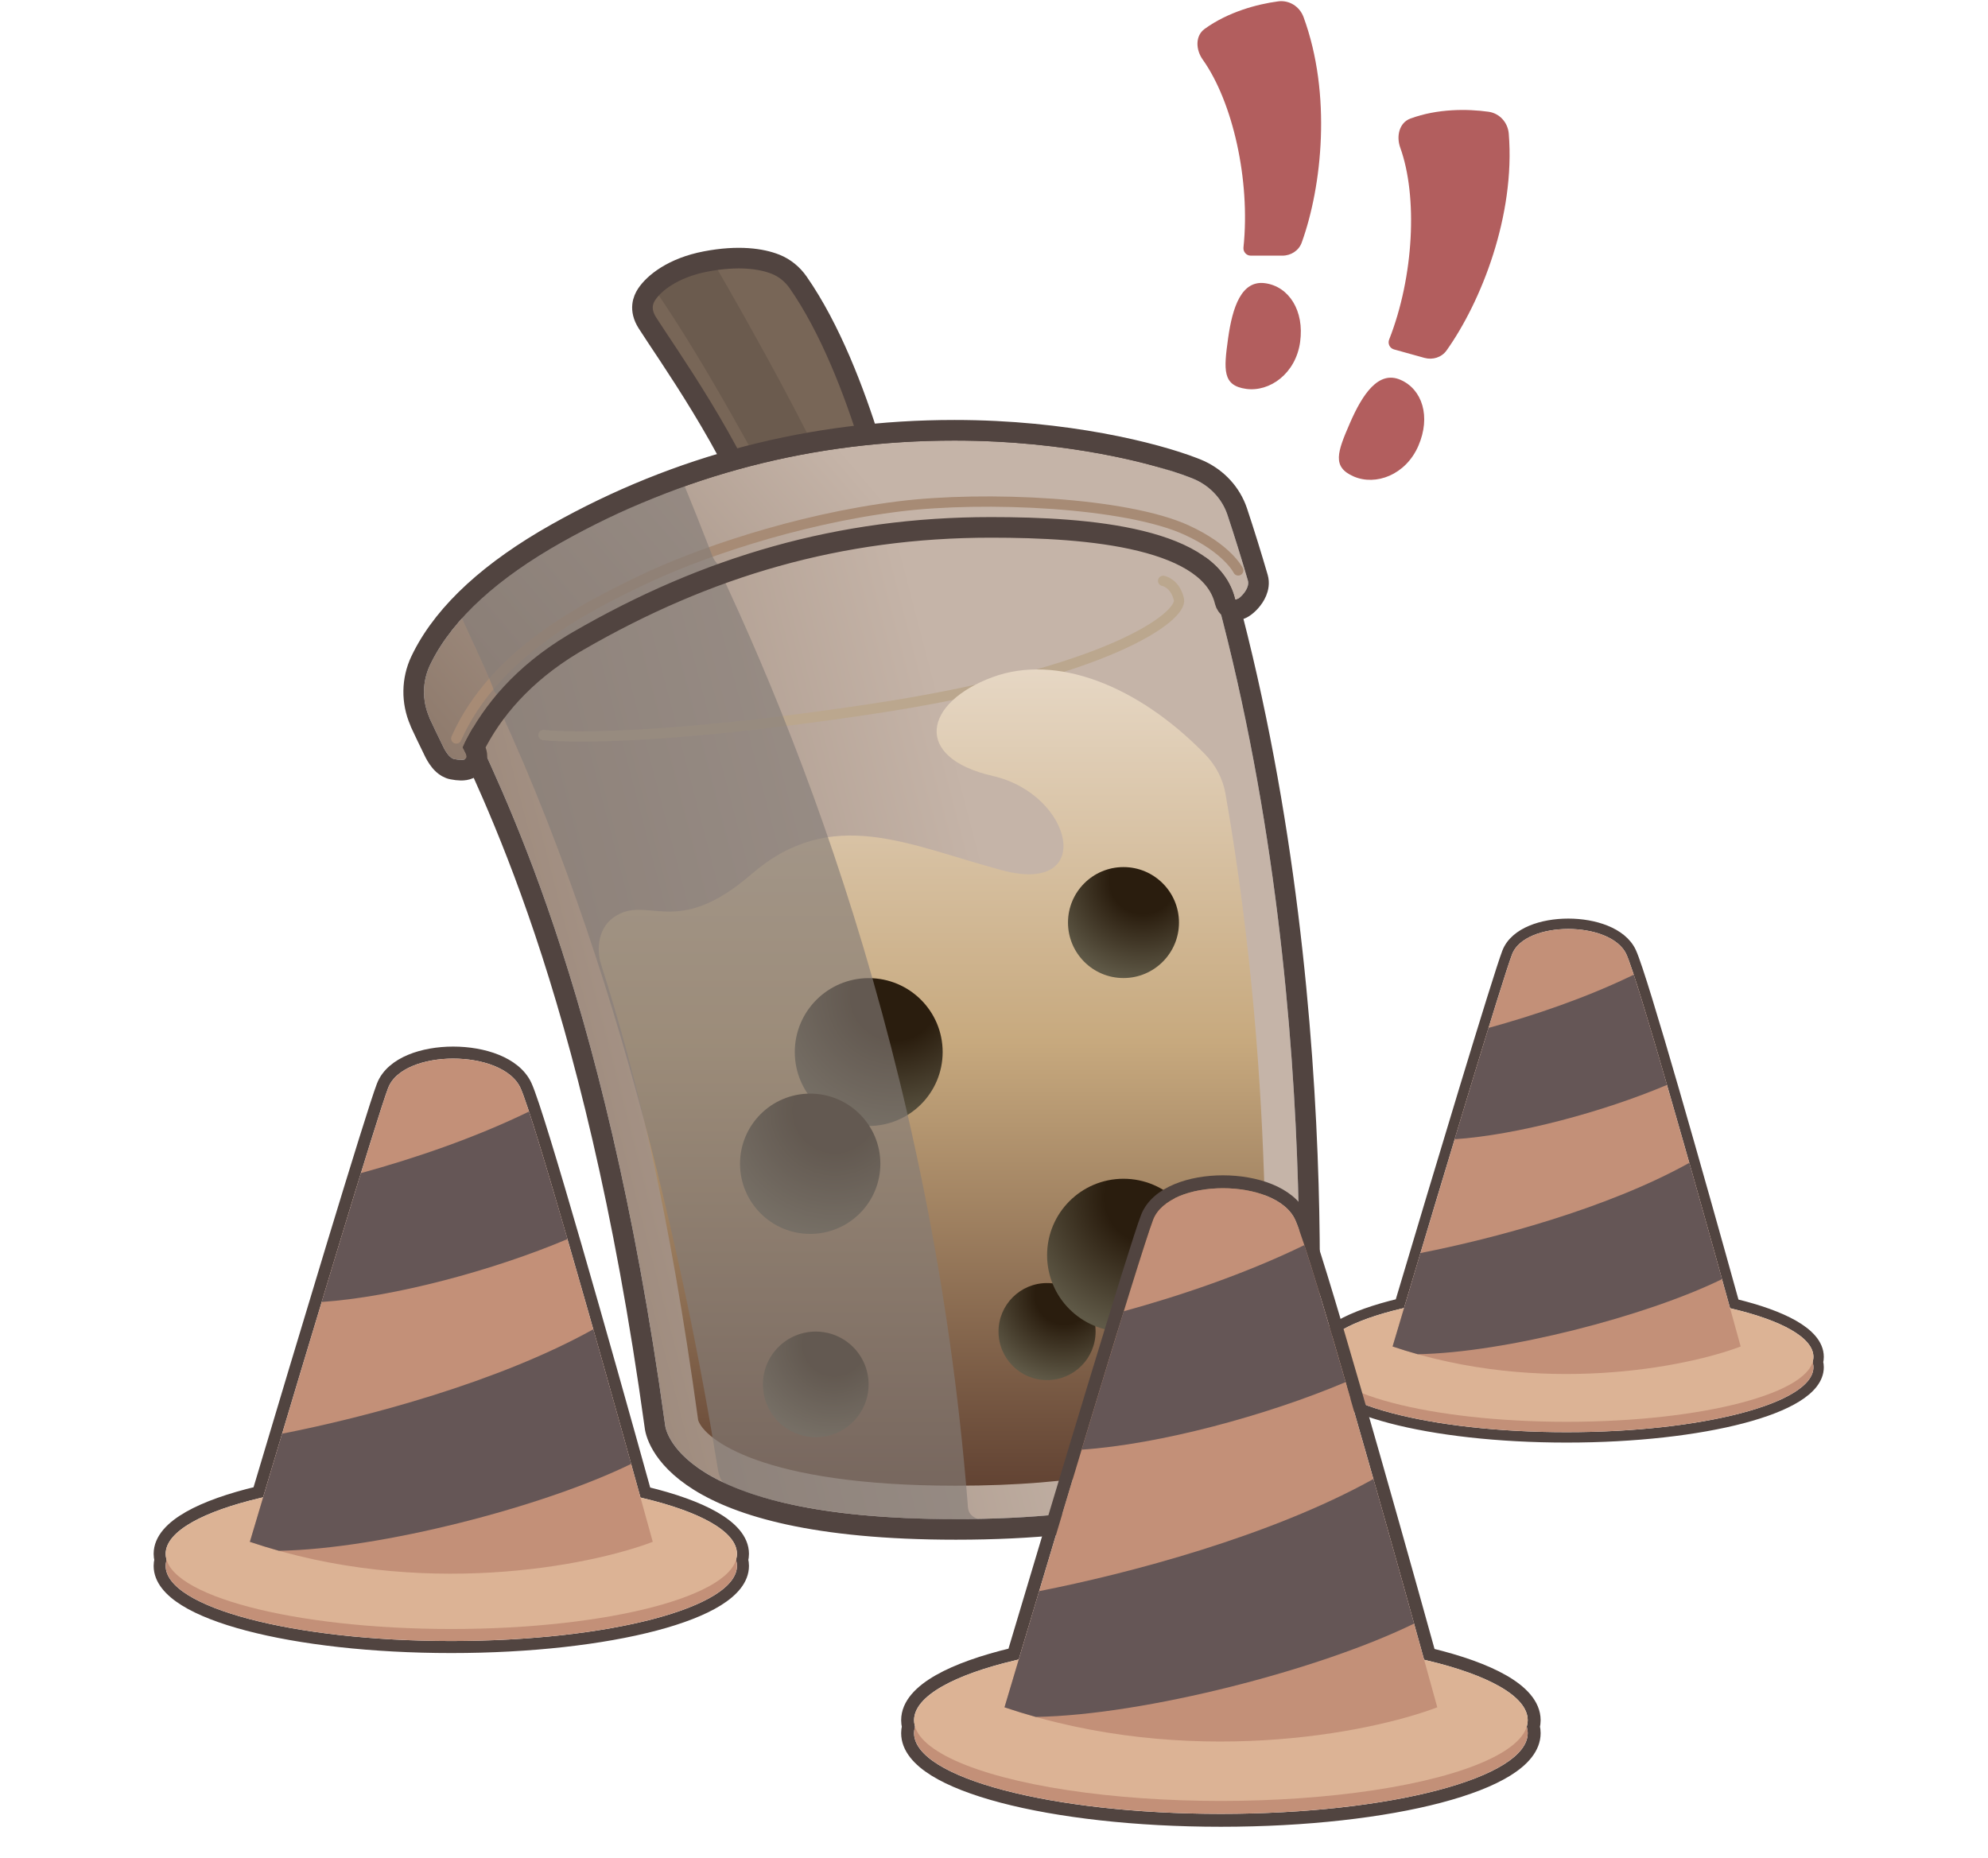 <svg width="276" height="258" viewBox="0 0 276 258" fill="none" xmlns="http://www.w3.org/2000/svg">
<g clip-path="url(#clip0_2873_43311)">
<path d="M124.121 74.137C124.121 74.137 119.737 52.038 110.814 39.221C110.029 38.092 108.949 37.201 107.673 36.694C105.743 35.925 102.553 35.434 97.981 36.309C93.409 37.185 90.792 39.328 89.77 40.881C89.312 41.585 88.698 42.959 89.868 44.816C92.428 48.872 102.063 62.278 106.029 73.892L124.113 74.137H124.121Z" fill="#786657"/>
<path d="M110.421 73.951C106.414 66.198 97.957 50.331 90.653 39.845C92.027 38.48 94.456 36.983 97.981 36.304C98.292 36.247 98.586 36.206 98.881 36.157C104.238 45.383 113.75 62.305 118.567 74.058L110.421 73.943V73.951Z" fill="#6B5B4E"/>
<path d="M124.121 74.137C124.121 74.137 119.737 52.038 110.814 39.221C110.029 38.092 108.949 37.201 107.673 36.694C105.743 35.925 102.553 35.434 97.981 36.309C93.409 37.185 90.792 39.328 89.77 40.881C89.312 41.585 88.698 42.959 89.868 44.816C92.428 48.872 102.063 62.278 106.029 73.892L124.113 74.137H124.121Z" stroke="#514440" stroke-width="2.861" stroke-miterlimit="10"/>
<path d="M165.709 72.067C165.193 70.448 163.999 69.123 162.437 68.46C153.767 64.764 117.518 55.66 81.138 77.212C69.983 83.82 66.228 89.857 64.707 93.202C63.914 94.96 63.922 96.964 64.691 98.731C69.115 108.897 83.788 135.748 92.352 197.957C92.352 197.957 93.554 210.945 132.715 210.945C175.859 210.945 179.825 195.242 179.825 195.242C179.825 195.242 184.659 131.904 165.709 72.067Z" fill="url(#paint0_linear_2873_43311)"/>
<path d="M161.481 80.655C161.481 80.655 163.15 80.949 163.673 83.239C164.196 85.529 154.218 93.487 120.595 98.509C86.971 103.531 75.455 102.067 75.455 102.067" stroke="#BBA78E" stroke-width="1.43" stroke-miterlimit="10" stroke-linecap="round"/>
<path d="M104.297 121.41C115.478 111.75 126.012 117.336 139.107 120.845C152.201 124.362 149.003 110.303 137.831 107.751C126.65 105.199 128.253 97.535 137.831 94.018C146.664 90.779 157.935 95.139 167.275 104.708C168.755 106.221 169.778 108.135 170.138 110.221C177.466 152.08 175.577 188.755 175.241 194.202C174.243 196.083 167.226 206.307 132.711 206.307C105.72 206.307 97.77 199.796 96.928 197.212C92.945 168.291 88.43 149.48 83.4 133.752C83.04 132.623 82.599 129.179 85.257 127.347C89.935 124.117 93.771 130.513 104.305 121.41H104.297Z" fill="url(#paint1_linear_2873_43311)"/>
<path d="M113.254 199.578C109.202 199.578 105.918 196.294 105.918 192.242C105.918 188.19 109.202 184.905 113.254 184.905C117.306 184.905 120.591 188.19 120.591 192.242C120.591 196.294 117.306 199.578 113.254 199.578Z" fill="url(#paint2_radial_2873_43311)"/>
<path d="M120.608 156.354C114.939 156.354 110.343 151.759 110.343 146.09C110.343 140.421 114.939 135.825 120.608 135.825C126.276 135.825 130.872 140.421 130.872 146.09C130.872 151.759 126.276 156.354 120.608 156.354Z" fill="url(#paint3_radial_2873_43311)"/>
<path d="M155.977 135.813C151.722 135.813 148.273 132.363 148.273 128.108C148.273 123.853 151.722 120.404 155.977 120.404C160.232 120.404 163.682 123.853 163.682 128.108C163.682 132.363 160.232 135.813 155.977 135.813Z" fill="url(#paint4_radial_2873_43311)"/>
<path d="M112.482 171.343C107.102 171.343 102.74 166.982 102.74 161.602C102.74 156.222 107.102 151.861 112.482 151.861C117.861 151.861 122.223 156.222 122.223 161.602C122.223 166.982 117.861 171.343 112.482 171.343Z" fill="url(#paint5_radial_2873_43311)"/>
<path d="M145.365 191.645C141.643 191.645 138.626 188.628 138.626 184.906C138.626 181.184 141.643 178.167 145.365 178.167C149.087 178.167 152.104 181.184 152.104 184.906C152.104 188.628 149.087 191.645 145.365 191.645Z" fill="url(#paint6_radial_2873_43311)"/>
<path d="M155.979 184.9C150.12 184.9 145.371 180.151 145.371 174.292C145.371 168.433 150.12 163.684 155.979 163.684C161.838 163.684 166.587 168.433 166.587 174.292C166.587 180.151 161.838 184.9 155.979 184.9Z" fill="url(#paint7_radial_2873_43311)"/>
<path d="M132.714 210.955C115.473 210.955 104.611 208.1 100.415 205.859C99.786 205.188 99.687 204.125 99.557 203.356C95.132 176.153 85.366 130.155 65.819 91.076C67.88 87.6 72.059 82.595 81.138 77.213C85.947 74.358 90.756 72.06 95.5 70.195C110.066 98.92 129.426 147.314 134.333 208.632C134.399 209.401 134.26 210.317 135.699 210.922C135.11 210.922 133.319 210.946 132.714 210.946V210.955Z" fill="#837C77" fill-opacity="0.64"/>
<path d="M179.825 195.242L181.211 195.596C181.211 195.597 181.21 195.599 181.21 195.6C181.209 195.603 181.209 195.606 181.208 195.609C181.206 195.615 181.204 195.623 181.202 195.631C181.197 195.648 181.191 195.669 181.184 195.694C181.169 195.743 181.15 195.807 181.123 195.884C181.07 196.039 180.99 196.247 180.876 196.502C180.647 197.013 180.277 197.708 179.697 198.524C178.536 200.159 176.548 202.252 173.198 204.312C166.51 208.424 154.441 212.375 132.715 212.375C113.012 212.375 102.611 209.115 97.09 205.665C94.315 203.93 92.772 202.147 91.922 200.718C91.499 200.007 91.254 199.394 91.113 198.936C91.043 198.707 90.998 198.518 90.971 198.375C90.957 198.303 90.947 198.243 90.94 198.195C90.937 198.171 90.934 198.15 90.932 198.132V198.131C82.397 136.145 67.797 109.452 63.379 99.301C62.454 97.175 62.439 94.751 63.403 92.614L63.405 92.61L63.743 91.899C65.581 88.196 69.731 82.306 80.409 75.981C116.723 54.469 152.906 63.051 162.559 66.962L162.998 67.145C164.949 67.973 166.432 69.624 167.071 71.633L167.072 71.635C176.598 101.712 180.138 132.639 181.302 156.022C181.884 167.719 181.873 177.541 181.715 184.443C181.636 187.894 181.521 190.616 181.425 192.477C181.377 193.408 181.334 194.124 181.303 194.608C181.287 194.85 181.274 195.034 181.266 195.159C181.261 195.221 181.257 195.268 181.255 195.3C181.254 195.316 181.254 195.329 181.253 195.337C181.253 195.341 181.252 195.345 181.252 195.347V195.349L179.825 195.242ZM179.825 195.242L181.252 195.351L181.242 195.473L181.212 195.592L179.825 195.242Z" stroke="#514440" stroke-width="2.861" stroke-miterlimit="10"/>
<path d="M59.672 99.762C58.58 97.383 58.597 94.686 59.698 92.357C62.613 86.244 68.752 80.514 77.943 75.333C94.624 65.934 112.99 61.177 132.516 61.177C148.363 61.177 160.77 64.496 165.603 66.457C167.898 67.389 169.652 69.228 170.409 71.492C171.372 74.377 172.404 77.711 173.246 80.612C173.625 81.904 171.578 83.653 171.467 83.203C169.085 73.142 151.166 71.802 137.572 71.802C116.326 71.802 97.676 77.278 79.534 87.772C71.632 92.341 66.886 98.135 64.238 103.742C64.126 103.987 66.129 106.006 63.086 105.409C62.226 105.246 61.572 103.775 61.426 103.472C60.73 102.042 60.136 100.816 59.655 99.762H59.672Z" fill="url(#paint8_linear_2873_43311)"/>
<path d="M171.907 79.207C171.907 79.207 170.459 76.227 164.736 73.605C156.349 69.761 136.732 68.832 124.794 70.323C110.279 72.131 96.411 77.049 89.05 80.6C81.689 84.15 68.683 90.511 63.347 102.547" stroke="#A78B75" stroke-width="1.43" stroke-miterlimit="10" stroke-linecap="round"/>
<path d="M76.466 75.475C82.389 71.836 88.715 69.531 94.987 67.36C96.221 70.344 97.6 73.81 98.911 77.212C99.152 77.839 99.533 78.303 100.081 78.659C92.63 81.2 84.817 84.954 77.598 89.515C74.125 91.713 71.715 93.73 69.396 96.395C68.754 96.617 68.651 96.049 68.332 95.225C67.226 92.361 65.19 88.286 63.996 85.488C67.083 81.997 71.488 78.534 76.466 75.475Z" fill="#837C77" fill-opacity="0.64"/>
<path d="M132.518 59.747C112.751 59.747 94.143 64.564 77.243 74.086H77.242C68.219 79.174 61.908 84.883 58.709 91.134L58.409 91.742L58.406 91.746C57.156 94.392 57.109 97.443 58.283 100.153C58.303 100.222 58.325 100.29 58.355 100.356C58.845 101.428 59.447 102.667 60.142 104.094L60.141 104.095C60.198 104.214 60.446 104.765 60.807 105.296C60.989 105.564 61.23 105.874 61.53 106.144C61.825 106.408 62.257 106.708 62.82 106.815L62.821 106.814C63.251 106.898 63.644 106.948 63.998 106.95C64.34 106.952 64.742 106.911 65.124 106.739C65.553 106.545 65.929 106.193 66.108 105.687C66.268 105.238 66.216 104.825 66.157 104.57C66.085 104.259 65.946 103.963 65.83 103.745C68.323 98.756 72.602 93.612 79.544 89.428L80.252 89.01C98.195 78.632 116.599 73.233 137.573 73.233C144.351 73.233 152.084 73.57 158.383 75.119C164.797 76.696 169.087 79.364 170.074 83.533C170.075 83.538 170.077 83.543 170.078 83.548C170.167 83.905 170.4 84.285 170.82 84.516C171.192 84.72 171.549 84.718 171.749 84.696C172.126 84.654 172.429 84.487 172.581 84.396C172.942 84.18 173.306 83.854 173.613 83.506C173.925 83.152 174.249 82.695 174.465 82.173C174.678 81.66 174.838 80.957 174.619 80.21C173.772 77.294 172.735 73.943 171.766 71.039L171.584 70.543C170.61 68.097 168.641 66.146 166.141 65.131L165.648 64.937C160.337 62.89 148.036 59.747 132.518 59.747Z" stroke="#514440" stroke-width="2.861" stroke-miterlimit="10" stroke-linejoin="round"/>
</g>
<path d="M62.917 146.165C65.011 146.165 67.142 146.517 68.936 147.243C70.719 147.964 72.266 149.097 73.015 150.72C73.496 151.763 74.428 154.597 75.625 158.493C76.832 162.42 78.329 167.498 79.945 173.089C83.129 184.098 86.779 197.107 89.594 207.254C93.521 208.198 96.784 209.357 99.11 210.687C101.469 212.035 103.145 213.725 103.146 215.77C103.146 216.055 103.11 216.333 103.047 216.604C103.11 216.876 103.146 217.154 103.146 217.439C103.146 219.337 101.698 220.926 99.636 222.21C97.528 223.521 94.534 224.672 90.908 225.626C83.645 227.537 73.657 228.71 62.656 228.71C51.656 228.71 41.667 227.537 34.403 225.626C30.778 224.672 27.783 223.521 25.676 222.21C23.613 220.927 22.166 219.337 22.166 217.439C22.166 217.155 22.202 216.877 22.266 216.604C22.202 216.332 22.166 216.054 22.166 215.77C22.166 213.714 23.861 212.015 26.243 210.662C28.595 209.326 31.895 208.163 35.865 207.218C41.952 186.797 51.6 154.698 53.11 150.771C53.746 149.119 55.231 147.972 56.967 147.247C58.714 146.517 60.824 146.165 62.917 146.165Z" stroke="#514440" stroke-width="1.67"/>
<ellipse cx="62.656" cy="217.439" rx="39.655" ry="10.435" fill="#C39078"/>
<ellipse cx="62.656" cy="215.77" rx="39.655" ry="10.435" fill="#DCB395"/>
<path d="M53.891 151.07C52.221 155.411 40.394 194.899 34.69 214.1C58.399 222.115 81.858 217.44 90.624 214.1C85.336 194.899 74.261 155.411 72.257 151.07C69.753 145.643 55.978 145.643 53.891 151.07Z" fill="#C39078"/>
<path d="M73.442 154.353C74.692 158.159 76.614 164.591 78.78 172.06C68.547 176.39 54.714 180.113 44.662 180.793C46.638 174.246 48.537 167.994 50.106 162.901C57.314 160.926 65.798 158.075 73.442 154.353Z" fill="#655656"/>
<path d="M82.371 184.586C84.179 190.952 85.998 197.437 87.625 203.278C75.49 209.221 52.793 215.11 38.727 215.343C37.385 214.967 36.038 214.555 34.691 214.1C35.946 209.879 37.496 204.678 39.169 199.084C50.728 196.817 69.103 191.971 82.371 184.586Z" fill="#655656"/>
<path d="M217.725 128.278C219.534 128.278 221.376 128.584 222.926 129.211C224.466 129.834 225.802 130.812 226.449 132.214C226.865 133.115 227.671 135.564 228.705 138.93C229.748 142.323 231.041 146.711 232.438 151.541C235.188 161.053 238.343 172.292 240.774 181.059C244.167 181.874 246.986 182.876 248.995 184.024C251.033 185.189 252.482 186.65 252.482 188.416C252.482 188.662 252.451 188.903 252.396 189.138C252.451 189.372 252.482 189.612 252.482 189.858C252.482 191.498 251.232 192.872 249.449 193.98C247.628 195.113 245.042 196.107 241.909 196.932C235.634 198.583 227.004 199.597 217.5 199.597C207.996 199.597 199.365 198.583 193.09 196.932C189.957 196.107 187.371 195.113 185.55 193.98C183.767 192.872 182.517 191.498 182.517 189.858C182.517 189.613 182.548 189.373 182.603 189.138C182.548 188.902 182.517 188.662 182.517 188.416C182.517 186.64 183.981 185.173 186.039 184.004C188.071 182.849 190.923 181.844 194.354 181.027C199.612 163.384 207.948 135.651 209.253 132.258C209.802 130.831 211.084 129.84 212.584 129.214C214.094 128.583 215.916 128.278 217.725 128.278Z" stroke="#514440" stroke-width="1.443"/>
<ellipse cx="217.5" cy="189.859" rx="34.261" ry="9.016" fill="#C39078"/>
<ellipse cx="217.5" cy="188.417" rx="34.261" ry="9.016" fill="#DCB395"/>
<path d="M209.927 132.516C208.484 136.267 198.266 170.384 193.337 186.974C213.822 193.898 234.09 189.859 241.663 186.974C237.095 170.384 227.526 136.267 225.795 132.516C223.631 127.828 211.73 127.828 209.927 132.516Z" fill="#C39078"/>
<path d="M226.817 135.351C227.897 138.639 229.557 144.198 231.43 150.653C222.589 154.394 210.637 157.609 201.953 158.197C203.661 152.54 205.301 147.138 206.657 142.738C212.884 141.032 220.213 138.567 226.817 135.351Z" fill="#655656"/>
<path d="M234.533 161.474C236.095 166.974 237.666 172.577 239.071 177.624C228.586 182.758 208.976 187.847 196.824 188.048C195.664 187.724 194.501 187.367 193.338 186.974C194.422 183.327 195.762 178.832 197.207 174C207.194 172.04 223.07 167.855 234.533 161.474Z" fill="#655656"/>
<path d="M169.78 164.104C172.03 164.104 174.32 164.482 176.247 165.262C178.162 166.037 179.822 167.253 180.627 168.996C181.144 170.116 182.146 173.161 183.432 177.346C184.728 181.564 186.336 187.019 188.072 193.024C191.492 204.85 195.413 218.824 198.437 229.724C202.655 230.738 206.161 231.983 208.659 233.411C211.193 234.859 212.993 236.676 212.993 238.872C212.993 239.178 212.955 239.477 212.887 239.769C212.955 240.06 212.993 240.359 212.993 240.665C212.993 242.703 211.439 244.411 209.224 245.79C206.96 247.198 203.743 248.434 199.849 249.459C192.046 251.512 181.317 252.771 169.5 252.771C157.683 252.771 146.954 251.512 139.151 249.459C135.257 248.434 132.041 247.198 129.777 245.79C127.561 244.411 126.007 242.703 126.007 240.665C126.007 240.36 126.044 240.061 126.112 239.769C126.044 239.476 126.007 239.177 126.007 238.872C126.007 236.664 127.827 234.839 130.386 233.386C132.912 231.951 136.457 230.701 140.722 229.686C147.26 207.749 157.625 173.267 159.247 169.05C159.93 167.275 161.524 166.044 163.389 165.266C165.266 164.482 167.532 164.104 169.78 164.104Z" stroke="#514440" stroke-width="1.794"/>
<ellipse cx="169.5" cy="240.665" rx="42.597" ry="11.21" fill="#C39078"/>
<ellipse cx="169.5" cy="238.872" rx="42.597" ry="11.21" fill="#DCB395"/>
<path d="M160.084 169.372C158.29 174.035 145.586 216.452 139.458 237.078C164.926 245.687 190.126 240.665 199.542 237.078C193.862 216.452 181.965 174.035 179.813 169.372C177.123 163.543 162.326 163.543 160.084 169.372Z" fill="#C39078"/>
<path d="M181.084 172.898C182.427 176.987 184.49 183.896 186.817 191.92C175.826 196.571 160.967 200.569 150.17 201.3C152.293 194.268 154.33 187.552 156.017 182.081C163.759 179.96 172.873 176.897 181.084 172.898Z" fill="#655656"/>
<path d="M190.677 205.375C192.619 212.213 194.572 219.179 196.319 225.453C183.284 231.836 158.906 238.163 143.797 238.414C142.354 238.01 140.906 237.567 139.459 237.078C140.806 232.544 142.472 226.956 144.269 220.948C156.686 218.512 176.424 213.308 190.677 205.375Z" fill="#655656"/>
<path d="M172.636 34.363C173.612 24.99 171.132 14.118 166.974 8.268C166.012 6.913 165.906 4.981 167.253 4.007C170.506 1.657 174.509 0.583 177.443 0.19C178.993 -0.018 180.437 0.905 180.976 2.373C184.91 13.093 183.536 25.893 180.723 33.68C180.318 34.801 179.23 35.5 178.039 35.5H173.645C173.039 35.5 172.574 34.966 172.636 34.363Z" fill="#B25E5E"/>
<path d="M180.499 47.5C179.889 51.876 176.282 54.457 173 54C169.718 53.543 169.889 51.376 170.498 47C171.108 42.624 172.366 38.87 175.648 39.328C178.93 39.785 181.108 43.124 180.499 47.5Z" fill="#B25E5E"/>
<path d="M192.859 47.153C196.311 38.384 196.835 27.245 194.397 20.494C193.833 18.932 194.249 17.041 195.807 16.465C199.571 15.072 203.716 15.11 206.648 15.517C208.197 15.732 209.341 17.009 209.467 18.568C210.384 29.95 205.63 41.913 200.833 48.662C200.142 49.633 198.907 50.015 197.759 49.696L193.526 48.518C192.942 48.356 192.637 47.716 192.859 47.153Z" fill="#B25E5E"/>
<path d="M196.914 61.916C195.154 65.968 190.987 67.488 187.947 66.168C184.908 64.849 185.653 62.806 187.413 58.754C189.173 54.701 191.391 51.422 194.43 52.742C197.47 54.062 198.673 57.863 196.914 61.916Z" fill="#B25E5E"/>
<defs>
<linearGradient id="paint0_linear_2873_43311" x1="122.245" y1="63.368" x2="34.251" y2="86.281" gradientUnits="userSpaceOnUse">
<stop stop-color="#C5B4A8"/>
<stop offset="1" stop-color="#8E7A6C"/>
</linearGradient>
<linearGradient id="paint1_linear_2873_43311" x1="129.417" y1="92.959" x2="129.417" y2="206.307" gradientUnits="userSpaceOnUse">
<stop stop-color="#E6D7C4"/>
<stop offset="0.456" stop-color="#C7A97E"/>
<stop offset="1" stop-color="#624333"/>
</linearGradient>
<radialGradient id="paint2_radial_2873_43311" cx="0" cy="0" r="1" gradientUnits="userSpaceOnUse" gradientTransform="translate(115.83 186.716) rotate(101.324) scale(13.118 13.118)">
<stop offset="0.334" stop-color="#2A1D0E"/>
<stop offset="1" stop-color="#5F5947"/>
</radialGradient>
<radialGradient id="paint3_radial_2873_43311" cx="0" cy="0" r="1" gradientUnits="userSpaceOnUse" gradientTransform="translate(124.211 138.358) rotate(101.324) scale(18.353 18.353)">
<stop offset="0.334" stop-color="#2A1D0E"/>
<stop offset="1" stop-color="#5F5947"/>
</radialGradient>
<radialGradient id="paint4_radial_2873_43311" cx="0" cy="0" r="1" gradientUnits="userSpaceOnUse" gradientTransform="translate(158.682 122.305) rotate(101.324) scale(13.776 13.776)">
<stop offset="0.334" stop-color="#2A1D0E"/>
<stop offset="1" stop-color="#5F5947"/>
</radialGradient>
<radialGradient id="paint5_radial_2873_43311" cx="0" cy="0" r="1" gradientUnits="userSpaceOnUse" gradientTransform="translate(115.902 154.265) rotate(101.324) scale(17.418 17.418)">
<stop offset="0.334" stop-color="#2A1D0E"/>
<stop offset="1" stop-color="#5F5947"/>
</radialGradient>
<radialGradient id="paint6_radial_2873_43311" cx="0" cy="0" r="1" gradientUnits="userSpaceOnUse" gradientTransform="translate(147.731 179.83) rotate(101.324) scale(12.05 12.05)">
<stop offset="0.334" stop-color="#2A1D0E"/>
<stop offset="1" stop-color="#5F5947"/>
</radialGradient>
<radialGradient id="paint7_radial_2873_43311" cx="0" cy="0" r="1" gradientUnits="userSpaceOnUse" gradientTransform="translate(159.703 166.302) rotate(101.324) scale(18.968 18.968)">
<stop offset="0.334" stop-color="#2A1D0E"/>
<stop offset="1" stop-color="#5F5947"/>
</radialGradient>
<linearGradient id="paint8_linear_2873_43311" x1="116.078" y1="61.177" x2="62.547" y2="106.838" gradientUnits="userSpaceOnUse">
<stop stop-color="#C5B4A8"/>
<stop offset="1" stop-color="#8E7A6C"/>
</linearGradient>
<clipPath id="clip0_2873_43311">
<rect width="127.304" height="181.658" fill="white" transform="matrix(-1 0 0 1 183.305 34)"/>
</clipPath>
</defs>
</svg>
